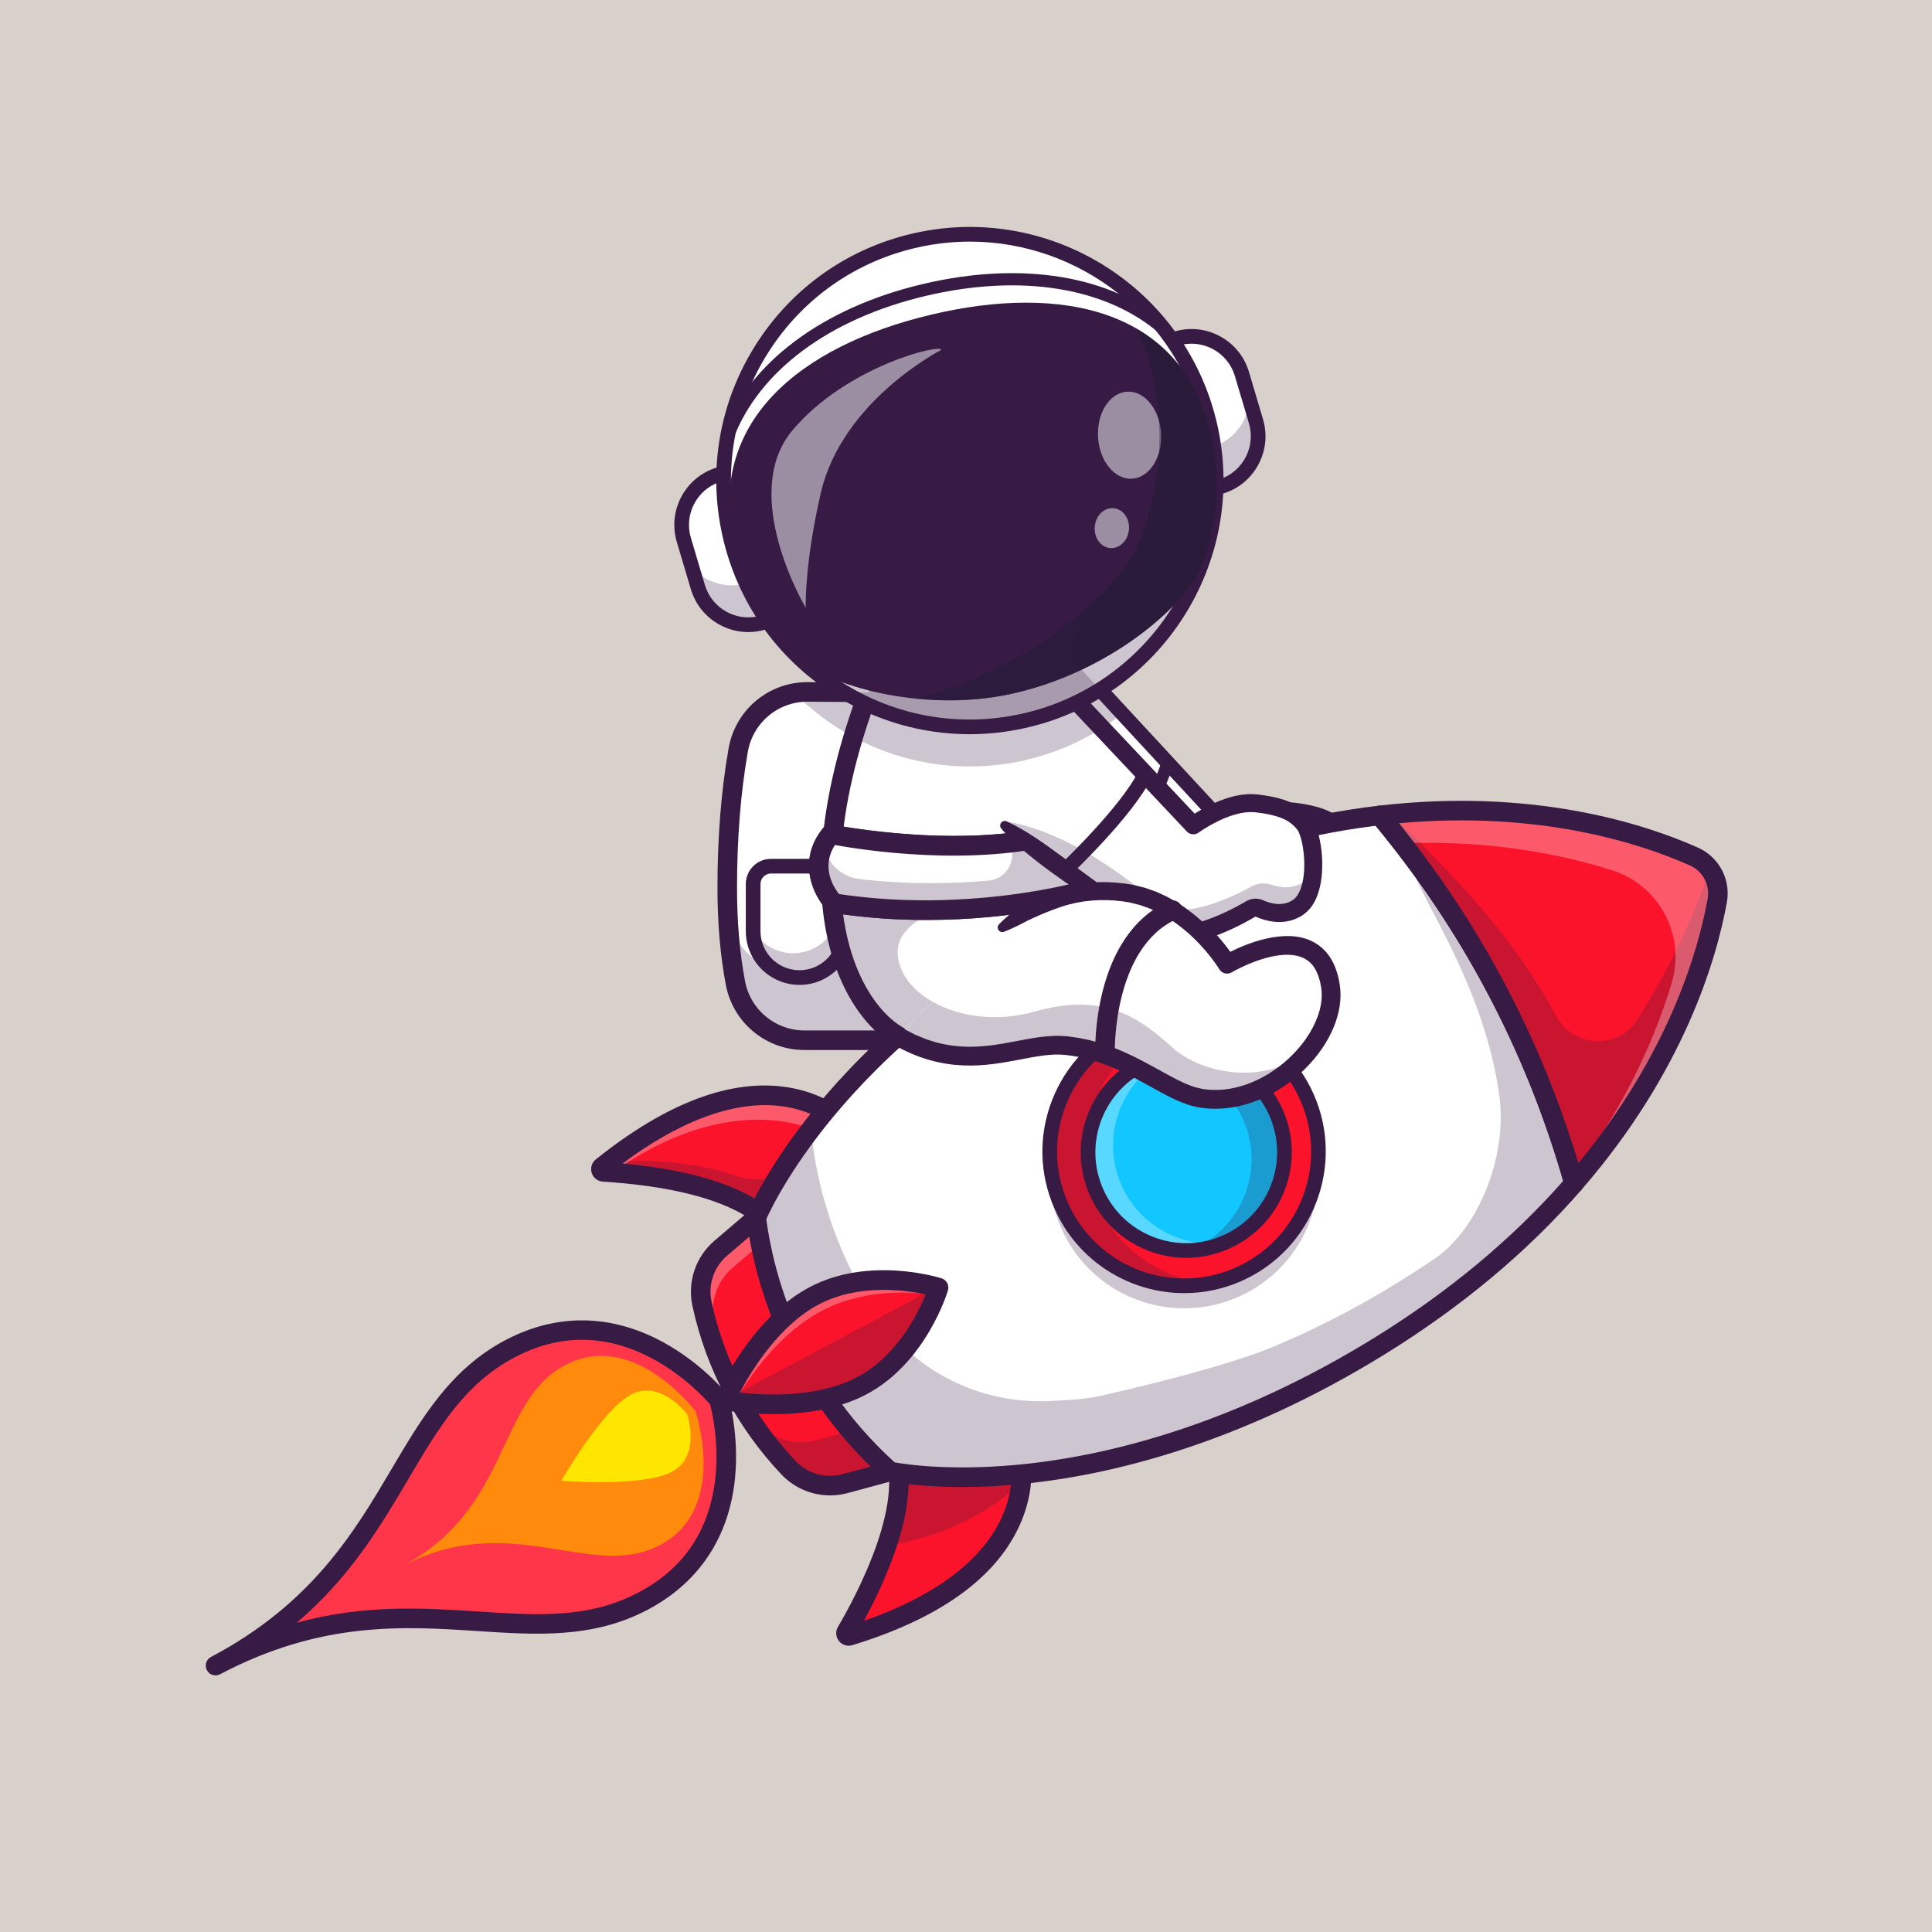 <?xml version="1.0" encoding="utf-8"?>
<!-- Generator: Adobe Illustrator 27.5.0, SVG Export Plug-In . SVG Version: 6.00 Build 0)  -->
<svg version="1.1" id="Layer_1" xmlns="http://www.w3.org/2000/svg" xmlns:xlink="http://www.w3.org/1999/xlink" x="0px" y="0px"
	 viewBox="0 0 4000 4000" style="enable-background:new 0 0 4000 4000;" xml:space="preserve">
<g>
	<g>
		<rect style="fill:#D8D0CA;" width="4000" height="4000"/>
	</g>
	<g>
		<g>
			<g>
				<g>
					<g>
						<path style="fill:#FFFFFF;" d="M1832.171,2129.341c2.735,15.564,4.512,24.347,4.512,24.347h-171.208
							c-69.64,0-129.576-49.317-142.689-117.705c-9.457-49.424-17.095-114.928-17.095-197.537
							c-0.047-122.706,10.852-217.985,22.667-285.415c11.383-64.5,63.876-112.863,127.702-119.631
							c5.428-0.628,10.903-0.916,16.471-0.865l142.638,1.102l21.849,0.191c0,0-7.968,43.465-16.132,113.537
							c-7.829,67.044-15.848,158.435-17.197,259.436C1801.819,1941.033,1822.663,2075.6,1832.171,2129.341"/>
					</g>
					<g style="opacity:0.25;">
						<g>
							<g>
								<path style="fill:#371B45;" d="M1832.18,2129.35c2.744,15.537,4.512,24.323,4.512,24.323h-171.227
									c-69.635,0-129.548-49.303-142.666-117.682c-7.07-36.702-13.071-82.288-15.676-137.177
									c6.838,33.399,24.886,62.053,49.726,82.567c25.351,20.886,57.727,33.213,92.568,33.213
									c89.172,0,158.621-77.31,149.085-165.924c-6.466-60.425-11.629-127.036-10.885-180.949
									c1.209-88.846,7.536-170.204,14.374-234.164l13.164,0.093l21.863,0.186c0,0-7.954,43.446-16.141,113.547
									c-7.815,67.03-15.862,158.435-17.165,259.422C1801.805,1941.052,1822.644,2075.624,1832.18,2129.35"/>
							</g>
						</g>
					</g>
					<g>
						<path style="fill:#371B45;" d="M1836.683,2173.935h-171.216c-79.316,0-147.681-56.421-162.558-134.16
							c-11.594-60.571-17.478-128.313-17.485-201.345c-0.007-104.773,7.734-201.965,23.01-288.882
							c14.006-79.707,82.5-137.275,163.091-137.275c0.388,0,0.767,0.002,1.157,0.005l164.495,1.311
							c5.982,0.046,11.633,2.737,15.444,7.346c3.811,4.609,5.391,10.667,4.314,16.55c-0.303,1.65-30.222,167.329-33,369.6
							c-2.319,168.887,32.244,340.845,32.593,342.563c1.211,5.957-0.317,12.144-4.163,16.851
							C1848.519,2171.205,1842.762,2173.935,1836.683,2173.935z M1671.507,1452.772c-60.862,0-112.595,43.516-123.186,103.784
							c-14.868,84.607-22.405,179.441-22.4,281.87c0.01,70.481,5.65,135.664,16.763,193.735
							c11.233,58.682,62.869,101.274,122.783,101.274h146.814c-9.604-54.063-30.73-189.624-28.845-326.909
							c2.209-160.835,21.331-299.072,29.731-352.629l-140.786-1.123C1672.093,1452.772,1671.795,1452.772,1671.507,1452.772z"/>
					</g>
					<g>
						<path style="fill:#FFFFFF;" d="M1596.207,1793.316h118.17c20.374,0,36.887,16.514,36.887,36.888v97.745
							c0,53.001-42.967,95.973-95.973,95.973c-53.001,0-95.973-42.972-95.973-95.973v-97.745
							C1559.319,1809.83,1575.838,1793.316,1596.207,1793.316"/>
					</g>
					<g style="opacity:0.25;">
						<g>
							<g>
								<path style="fill:#371B45;" d="M1751.288,1830.203v97.731c0,53.029-42.981,96.01-96.01,96.01
									c-26.468,0-50.47-10.745-67.867-28.096c-17.351-17.397-28.096-41.4-28.096-67.914v-1.954
									c4.14,7.117,9.164,13.676,14.978,19.49c17.397,17.35,41.4,28.096,67.867,28.096c52.982,0,95.964-42.981,95.964-95.963
									v-75.635C1746.171,1808.759,1751.288,1818.853,1751.288,1830.203"/>
							</g>
						</g>
					</g>
					<g>
						<path style="fill:#371B45;" d="M1655.293,2039.11c-61.294,0-111.162-49.868-111.162-111.162v-97.744
							c0-28.713,23.362-52.075,52.075-52.075h118.171c28.713,0,52.075,23.362,52.075,52.075v97.744
							C1766.453,1989.242,1716.587,2039.11,1655.293,2039.11z M1596.207,1808.505c-11.965,0-21.699,9.734-21.699,21.699v97.744
							c0,44.546,36.24,80.786,80.786,80.786c44.543,0,80.784-36.24,80.784-80.786v-97.744c0-11.965-9.734-21.699-21.699-21.699
							H1596.207z"/>
					</g>
					<g>
						<path style="fill:#FFFFFF;" d="M2764.417,1893.418c-40.939,27.212-88.665-3.302-88.665-3.302s-91.586,58.89-171.134,59.867
							c-4.694,0.093-9.345-0.047-13.908-0.419c-6.233-0.465-18.421-5.861-34.515-14.653c-35.12-19.025-88.842-53.959-139.824-88.474
							h-0.047c-72.57-49.028-139.6-97.126-139.6-97.126l3.726-180.111l0.233-12.42l3.158-152.434l1.582-76.147l33.961,36.701
							l104.29,112.709l190.294,205.649l35.357,38.19c0,0,57.215-41.353,111.542-44.749c6.517-0.465,12.978-0.326,19.309,0.465
							c53.954,6.885,80.097,19.211,99.22,44.191C2799.207,1747.217,2811.12,1862.438,2764.417,1893.418"/>
					</g>
					<g>
						<path style="fill:#371B45;" d="M2502.461,1965.216c-4.351,0-8.669-0.164-12.949-0.503
							c-40.361-3.203-256.382-156.233-321.628-203.059c-6.814-4.89-8.374-14.38-3.484-21.194c4.89-6.814,14.382-8.369,21.194-3.484
							c132.539,95.12,283.367,194.985,306.35,197.461c76.182,6.033,174.619-56.465,175.603-57.097
							c4.99-3.196,11.387-3.208,16.382-0.017c0.347,0.22,40.085,24.707,72.1,3.46c14.316-9.502,20.535-30.674,23.23-46.763
							c7.002-41.807-2.268-90.818-11.934-103.457c-14.473-18.918-33.689-31.255-89.075-38.337
							c-52.4-6.726-119.373,41.062-120.044,41.545c-6.226,4.48-14.832,3.63-20.037-2l-363.884-393.276
							c-5.696-6.157-5.325-15.767,0.833-21.462c6.157-5.698,15.767-5.322,21.462,0.833l355.098,383.779
							c23.625-14.895,80.029-46.013,130.427-39.548c57.437,7.344,87.073,20.898,109.346,50.012
							c17.056,22.3,25.356,81.611,17.764,126.929c-5.288,31.577-17.871,54.763-36.389,67.053
							c-37.793,25.085-79.033,10.142-96.609,1.557C2651.551,1922.309,2573.301,1965.214,2502.461,1965.216z"/>
					</g>
					<g>
						<path style="fill:#FFFFFF;" d="M2417.343,1578.821c0,0-35.283,129.125-153.83,231.508"/>
					</g>
					<g>
						<path style="fill:#371B45;" d="M2263.519,1822.985c-3.55,0-7.08-1.487-9.583-4.385c-4.57-5.288-3.984-13.281,1.306-17.849
							c114.006-98.464,149.548-224.021,149.893-225.278c1.853-6.736,8.821-10.698,15.552-8.852
							c6.738,1.846,10.706,8.796,8.865,15.535c-1.482,5.425-37.681,134.041-157.766,237.751
							C2269.395,1821.972,2266.451,1822.985,2263.519,1822.985z"/>
					</g>
					<g>
						<path style="fill:#FB132B;" d="M1842.992,3046.464l-93.261,25.217c-42.195,11.406-87.242-1.275-117.291-33.017
							c-89.474-94.521-151.378-211.724-179.005-338.914c-9.276-42.711,5.647-87.07,38.855-115.486l73.403-62.816L1842.992,3046.464z
							"/>
					</g>
					<g style="opacity:0.25;">
						<path style="fill:#371B45;" d="M1565.693,2531.448l-4.946,4.233l222.245,420.784l-93.26,25.215
							c-42.196,11.406-87.242-1.274-117.291-33.015c-22.189-23.44-42.67-48.281-61.365-74.316
							c31.405,63.54,72.191,122.368,121.365,174.316c30.049,31.741,75.095,44.421,117.291,33.015l93.26-25.215L1565.693,2531.448z"
							/>
					</g>
					<g style="opacity:0.3;">
						<path style="fill:#FFFFFF;" d="M1478.435,2739.749c-9.275-42.71,5.647-87.068,38.855-115.486l70.736-60.532l-22.333-42.283
							l-73.403,62.815c-33.208,28.418-48.13,72.776-38.855,115.486c19.211,88.45,55.038,172.043,105.146,246.565
							C1521.451,2882.332,1494.28,2812.698,1478.435,2739.749z"/>
					</g>
					<g>
						<path style="fill:#FB132B;" d="M1249.337,2426.174c55.22,3.712,314.814,19.035,376.048,146.425l161.57-202.509
							c-3.814-5.792-8.136-11.667-12.936-17.486l-0.009-0.037c-69.082-83.576-242.127-161.803-521.538,58.708
							c-2.084,1.624-4.159,3.289-6.266,4.958C1242.234,2419.396,1244.258,2425.83,1249.337,2426.174"/>
					</g>
					<g style="opacity:0.25;">
						<g>
							<g>
								<path style="fill:#371B45;" d="M1249.337,2426.174c55.22,3.712,314.814,19.035,376.048,146.425l161.57-202.509
									c-3.814-5.792-8.136-11.667-12.936-17.486l7.224,7.452c-18.96,0.809-47.493,5.87-69.738,20.416
									c-81.753,53.438-127.953,75.096-193.043,52.117c-81.599-28.812-211.268-36.98-265.99-21.314
									c-2.084,1.624-4.159,3.289-6.266,4.958C1242.234,2419.396,1244.258,2425.83,1249.337,2426.174"/>
							</g>
						</g>
					</g>
					<g style="opacity:0.3;">
						<g>
							<g>
								<path style="fill:#FFFFFF;" d="M1268.214,2427.487c-13.871-1.293-7.931-0.567-18.886-1.302
									c-5.098-0.344-7.089-6.759-3.121-9.955c302.762-242.416,482.031-135.442,540.744-46.135l-17.5,21.923
									C1698.142,2318.281,1508.239,2257.865,1268.214,2427.487"/>
							</g>
						</g>
					</g>
					<g>
						<path style="fill:#371B45;" d="M1625.411,2592.86c-7.542,0-14.778-4.229-18.264-11.479
							c-20.625-42.891-94.372-117.441-356.582-134.814l-2.593-0.171c-10.73-0.732-19.717-7.827-22.927-18.071
							c-3.211-10.249,0.127-21.201,8.501-27.91c146.821-117.549,280.503-167.778,397.334-149.272
							c102.854,16.284,155.239,80.825,172.988,107.822c6.143,9.341,3.547,21.899-5.796,28.042
							c-9.353,6.147-21.904,3.545-28.047-5.796c-14.79-22.495-58.577-76.309-145.481-90.068
							c-95.945-15.176-211.506,25.464-335.784,117.803c241.289,22.036,326.377,95.596,354.885,154.888
							c4.846,10.078,0.605,22.178-9.475,27.026C1631.341,2592.216,1628.353,2592.86,1625.411,2592.86z"/>
					</g>
					<g>
						<path style="fill:#D35558;" d="M2098.982,2960.868c40.651,98.833,30.719,312.479-340.175,425.881
							c-4.866,1.489-9.052-3.81-6.471-8.191c28.087-47.698,158.807-276.354,88.125-398.753L2098.982,2960.868z"/>
					</g>
					<g>
						<path style="fill:#FB132B;" d="M1758.822,3386.766c-4.88,1.451-9.048-3.828-6.471-8.219
							c14.369-24.43,55.685-96.345,83.05-177.144c25.9-76.338,39.302-160.644,5.787-220.274c-0.228-0.433-0.512-0.884-0.744-1.316
							l1.568-0.126l256.947-18.83c11.411,27.747,18.849,64.532,15.388,105.625
							C2105.629,3171.739,2025.621,3305.153,1758.822,3386.766"/>
					</g>
					<g style="opacity:0.25;">
						<g>
							<g>
								<path style="fill:#371B45;" d="M1835.403,3201.404c25.896-76.338,39.297-160.645,5.782-220.274
									c0.284-0.47,0.544-0.972,0.823-1.442l256.952-18.83c11.411,27.747,18.844,64.532,15.383,105.625
									C2058.994,3125.024,1970.906,3175.918,1835.403,3201.404"/>
							</g>
						</g>
					</g>
					<g>
						<path style="fill:#371B45;" d="M1757.093,3407.26c-7.759,0-15.205-3.511-20.222-9.878c-6.653-8.438-7.429-19.863-1.975-29.111
							c36.294-61.641,149.934-271.143,88.03-378.34c-5.593-9.688-2.275-22.07,7.41-27.661c9.685-5.61,22.068-2.28,27.664,7.407
							c62.935,108.984-15.93,287.798-69.49,386.104c144.324-50.025,242.085-122.422,283.806-210.601
							c39.998-84.536,16.189-156.553,7.939-176.611c-4.253-10.342,0.681-22.173,11.025-26.426
							c10.337-4.263,22.178,0.679,26.431,11.021c12.62,30.688,37.029,112.51-8.787,209.341
							c-50.791,107.344-166.594,189.307-344.197,243.608C1762.2,3406.884,1759.629,3407.26,1757.093,3407.26z"/>
					</g>
					<g>
						<path style="fill:#FFFFFF;" d="M3563.659,1801.891c0,0-25.933,562.705-704.738,983.287
							c-578.222,358.228-1015.909,261.25-1015.909,261.25c-123.329-110.249-211.259-253.463-254.459-411.494
							c-10.145-37.139-17.769-75.003-22.891-113.481c0,0,41.349-103.108,159.584-240.69
							c46.502-54.145,104.918-113.63,177.418-174.265c113.3-94.763,261.115-192.345,451.568-276.805
							c10.755-4.745,21.472-9.42,32.18-13.876c45.423-19.267,89.907-36.092,133.298-50.726
							C3155.817,1550.334,3563.659,1801.891,3563.659,1801.891"/>
					</g>
					<g style="opacity:0.25;">
						<g>
							<g>
								<path style="fill:#371B45;" d="M1731.345,2273.655c-122.896,141.117-165.631,247.779-165.631,247.779
									c16.351,123.999,59.522,241.909,125.59,345.961c41.762,65.951,92.665,126.246,151.69,179.107
									c0,0,437.692,96.866,1015.933-261.399c256.613-158.933,419.946-338.254,523.808-499.749
									c-38.748,45.381-390.687-553.676-456.149-517.574c-42.433,23.505,139.823,226.884,177.553,499.754
									c17.793,128.934-45.223,278.043-133.028,337.779c-117.203,79.827-230.154,139.266-335.249,183.172
									c-102.941,43.079-311.962,91.433-357.358,101.425c-36.269,7.991-70.793,8.787-101.801,10.545
									c-147.215,8.391-288.56-62.709-367.861-186.992c-0.409-0.711-0.828-1.307-1.233-2.019
									c-65.951-104.043-109.239-221.967-125.594-345.966C1682.015,2365.479,1696.067,2330.313,1731.345,2273.655"/>
							</g>
						</g>
					</g>
					<g>
						<path style="fill:#FB132B;" d="M3258.872,2450.005c-78.943-279.368-216.069-538.995-402.33-761.744
							c439.613-51.396,707.124,113.667,707.124,113.667S3549.158,2115.886,3258.872,2450.005"/>
					</g>
					<g style="opacity:0.25;">
						<g>
							<g>
								<path style="fill:#371B45;" d="M3258.863,2450.031c-78.929-279.396-216.041-539.023-402.349-761.762
									c8.029-0.958,16.039-1.833,23.979-2.582c149.662,146.862,255.775,259.478,341.64,418.243
									c35.441,65.523,128.33,69.481,168.139,6.517c74.975-118.594,124.999-232.564,151.76-320.382
									c14.257,7.345,21.644,11.89,21.644,11.89S3549.167,2115.881,3258.863,2450.031"/>
							</g>
						</g>
					</g>
					<g style="opacity:0.3;">
						<g>
							<g>
								<path style="fill:#FFFFFF;" d="M3258.877,2450c-1.321-4.712-2.661-9.336-4.033-14.015
									c115.04-152.937,175.032-296.384,206.23-400.809c29.282-98.024-25.165-201.881-122.626-233.01
									c-101.597-32.45-249.756-63.249-435.44-56.299c-15.122-19.463-30.635-38.678-46.465-57.625
									c439.646-51.382,707.147,113.682,707.147,113.682S3549.172,2115.9,3258.877,2450"/>
							</g>
						</g>
					</g>
					<g>
						<path style="fill:#371B45;" d="M3258.873,2470.253c-1.47,0-2.949-0.156-4.419-0.488c-7.261-1.621-13.047-7.095-15.068-14.253
							c-78.687-278.462-212.72-532.234-398.379-754.26c-4.773-5.708-6.03-13.572-3.279-20.483
							c2.754-6.912,9.072-11.755,16.462-12.62c321.77-37.62,552.349,38.188,661.157,86.726
							c43.867,19.568,68.516,66.238,59.941,113.491c-21.265,117.214-88.662,350.369-301.128,594.919
							C3270.269,2467.763,3264.664,2470.253,3258.873,2470.253z M2896.077,1704.496
							c169.014,209.578,293.884,445.991,371.677,703.696c187.129-226.631,247.983-438.469,267.681-547.056
							c5.239-28.845-9.81-57.332-36.582-69.275C3398.052,1746.896,3188.772,1677.716,2896.077,1704.496z"/>
					</g>
					<g>
						<path style="fill:#371B45;" d="M1991.512,3078.715c-95.012,0-149.714-11.772-152.927-12.485
							c-3.393-0.752-6.538-2.363-9.128-4.682c-77.564-69.429-141.531-151.289-190.129-243.301
							c-48.611-92.036-80.147-191.001-93.733-294.146c-0.454-3.447-0.015-6.953,1.279-10.181
							c1.753-4.375,44.326-108.774,164.565-248.213c110.308-127.925,309.946-310.62,634.59-454.495
							c170.212-75.44,341.184-123.574,508.164-143.066c6.777-0.806,13.503,1.885,17.883,7.122
							c189.292,226.375,325.964,485.107,406.226,769.018c1.934,6.553,0.464,13.774-4.116,19.043
							c-110.251,126.943-246.394,241.016-404.644,339.058c-301.855,187.031-565.305,248.911-733.157,267.886
							C2081.175,3076.513,2032.574,3078.715,1991.512,3078.715z M1852.342,3027.656c23.281,4.219,126.116,19.961,281.648,2.129
							c163.267-18.72,419.707-79.345,714.221-261.821c151.348-93.77,281.887-202.373,388.181-322.944
							c-78.062-270.84-208.667-518.13-388.372-735.337c-159.49,19.815-322.793,66.409-485.581,138.557
							c-316.753,140.376-511.399,317.991-618.911,442.273c-102.427,118.398-147.397,212.192-157.039,233.799
							c13.342,96.387,43.157,188.887,88.647,275.02C1720.621,2885.448,1780.225,2962.24,1852.342,3027.656z"/>
					</g>
					<g>
						<path style="fill:#371B45;" d="M1718.653,3096.064c-37.666,0-74.268-15.327-100.92-43.482
							c-92.014-97.202-155.671-217.72-184.084-348.535c-10.874-50.069,6.553-101.861,45.476-135.171l73.403-62.813
							c8.498-7.271,21.279-6.275,28.552,2.221c7.271,8.496,6.277,21.279-2.219,28.55l-73.403,62.813
							c-27.588,23.608-39.939,60.317-32.234,95.806c26.846,123.589,86.987,237.451,173.921,329.287
							c24.963,26.367,62.239,36.865,97.305,27.393l93.257-25.215c10.806-2.925,21.914,3.467,24.834,14.262
							c2.917,10.796-3.467,21.914-14.263,24.829l-93.259,25.215C1742.984,3094.481,1730.762,3096.064,1718.653,3096.064z"/>
					</g>
					<g>
						<path style="fill:#FF364A;" d="M446.311,3448.427c385.151-203.421,641.066-4.6,885.31-133.604
							c244.239-128.999,156.872-416.843,156.872-416.843s-188.485-234.438-432.728-105.439
							C811.521,2921.544,831.462,3245.006,446.311,3448.427"/>
					</g>
					<g>
						<path style="fill:#FF8A0B;" d="M833.227,3242.369c224.232-118.436,391.282,31.515,533.478-43.586
							c142.192-75.105,73.268-276.884,73.268-276.884s-127.799-170.678-269.991-95.573
							C1027.786,2901.427,1057.459,3123.934,833.227,3242.369"/>
					</g>
					<g>
						<path style="fill:#FFE600;" d="M1162.176,3065.875c0,0,168.003,13.532,229.061-18.713
							c61.053-32.25,31.454-118.887,31.454-118.887s-54.871-73.287-115.924-41.037
							C1245.71,2919.483,1162.176,3065.875,1162.176,3065.875"/>
					</g>
					<g>
						<path style="fill:#371B45;" d="M446.329,3468.681c-7.268,0-14.292-3.921-17.922-10.796c-1.592-3.012-2.346-6.245-2.349-9.433
							c-0.002-7.271,3.921-14.297,10.796-17.93c209.346-110.571,296.873-258.74,374.097-389.468
							c62.749-106.226,122.017-206.558,235.357-266.421c106.16-56.074,219.28-54.521,327.131,4.487
							c80.266,43.911,128.809,103.647,130.835,106.167c1.623,2.021,2.844,4.331,3.596,6.812c0.94,3.096,22.91,76.865,13.928,167.915
							c-12.065,122.339-74.558,216.645-180.718,272.715c-113.345,59.868-229.626,52.246-352.734,44.194
							c-151.502-9.917-323.233-21.157-532.576,89.409C452.754,3467.924,449.517,3468.681,446.329,3468.681z M1204.976,2773.886
							c-46.921,0-93.599,12.183-139.753,36.558c-103.21,54.512-157.056,145.664-219.402,251.206
							c-57.214,96.855-119.892,202.959-231.335,297.954c141.289-38.491,264.258-30.439,376.504-23.096
							c122.324,8.013,227.964,14.927,331.174-39.59c94.514-49.917,148.076-130.528,159.202-239.59
							c7.358-72.153-7.085-133.999-11.206-149.668c-10.593-12.212-53.538-59.023-117.297-93.633
							C1303.565,2787.27,1254.139,2773.886,1204.976,2773.886z"/>
					</g>
					<g>
						<path style="fill:#FB132B;" d="M1784.028,2869.143c-117.649,62.099-282.666,30.156-282.666,30.156s0.251-0.595,0.754-1.633
							c7.536-16.764,73.035-156.439,183.465-214.832c106.002-56.015,231.661-24.342,254.124-17.955
							c2.302,0.665,3.517,1.052,3.517,1.052S1900.896,2807.485,1784.028,2869.143"/>
					</g>
					<g style="opacity:0.3;">
						<g>
							<g>
								<path style="fill:#FFFFFF;" d="M1501.378,2899.301c0,0,7.019,1.363,19.155,2.958
									c34.985-58.75,96.61-143.764,180.651-188.205c83.12-43.93,176.637-41.4,236.68-32.892
									c3.652-9.564,5.349-15.239,5.349-15.239s-1.2-0.39-3.498-1.046c-22.467-6.396-148.146-38.074-254.124,17.955
									c-110.421,58.411-175.948,198.09-183.489,214.832C1501.629,2898.701,1501.378,2899.301,1501.378,2899.301"/>
							</g>
						</g>
					</g>
					<g style="opacity:0.25;">
						<g>
							<g>
								<path style="fill:#371B45;" d="M1784.028,2869.143c-117.649,62.099-282.666,30.156-282.666,30.156s0.251-0.595,0.754-1.633
									l437.589-232.787c2.302,0.665,3.517,1.052,3.517,1.052S1900.896,2807.485,1784.028,2869.143"/>
							</g>
						</g>
					</g>
					<g>
						<path style="fill:#371B45;" d="M1600.967,2927.895c-57.192,0-99.971-8.032-103.457-8.706c-6.023-1.167-11.194-5-14.058-10.425
							c-2.866-5.425-3.118-11.856-0.684-17.486c2.834-6.567,70.881-161.597,193.376-226.343
							c122.947-64.976,267.134-20.234,273.21-18.296c10.52,3.35,16.416,14.512,13.254,25.093
							c-1.826,6.108-46.155,150.43-169.138,215.342C1731.778,2919.633,1658.963,2927.895,1600.967,2927.895z M1501.358,2899.306
							h0.049H1501.358z M1531.79,2883.217c49.902,5.723,160.034,11.704,242.776-31.963
							c82.783-43.691,126.057-131.743,141.97-171.206c-41.614-9.048-138.97-22.896-221.465,20.698
							C1612.173,2744.56,1555.147,2838.778,1531.79,2883.217z"/>
					</g>
					<g style="opacity:0.25;">
						<g>
							<g>
								<path style="fill:#371B45;" d="M2197.13,2542.77c-61.974-140.535,1.716-304.701,142.252-366.67
									c140.535-61.969,304.701,1.721,366.67,142.257c61.969,140.535-1.717,304.701-142.252,366.67
									C2423.26,2746.995,2259.099,2683.31,2197.13,2542.77"/>
							</g>
						</g>
					</g>
					<g>
						<path style="fill:#FB132B;" d="M2197.13,2496.253c-61.974-140.535,1.716-304.701,142.252-366.67
							c140.535-61.969,304.701,1.721,366.67,142.256c61.969,140.536-1.717,304.701-142.252,366.67
							C2423.26,2700.479,2259.099,2636.793,2197.13,2496.253"/>
					</g>
					<g style="opacity:0.25;">
						<g>
							<g>
								<path style="fill:#371B45;" d="M2197.139,2496.226c-61.941-140.498,1.67-304.678,142.219-366.647
									c44.204-19.477,90.744-26.519,135.716-22.649c-20.179,3.898-40.209,10.071-59.844,18.714
									c-140.549,61.969-204.244,226.125-142.275,366.68c42.498,96.35,133.093,156.56,231.071,164.868
									C2379.535,2681.236,2250.493,2617.196,2197.139,2496.226"/>
							</g>
						</g>
					</g>
					<g>
						<path style="fill:#371B45;" d="M2452.015,2677.328c-112.744,0.005-220.452-65.342-268.782-174.946
							c-31.609-71.68-33.413-151.382-5.078-224.419c28.337-73.037,83.418-130.669,155.1-162.275
							c71.68-31.606,151.379-33.408,224.419-5.078c73.037,28.34,130.667,83.423,162.275,155.102
							c65.249,147.979-2.051,321.45-150.022,386.694C2531.561,2669.325,2491.478,2677.328,2452.015,2677.328z M2451.509,2120.985
							c-36.047,0-72.026,7.515-105.999,22.495c-64.258,28.335-113.635,79.995-139.036,145.469
							c-25.403,65.474-23.784,136.919,4.551,201.177l0,0c43.323,98.247,139.885,156.821,240.945,156.831
							c35.383,0,71.299-7.173,105.701-22.344c64.258-28.335,113.635-79.995,139.036-145.469
							c25.398-65.474,23.784-136.919-4.551-201.177c-28.335-64.258-79.998-113.638-145.471-139.038
							C2515.828,2126.957,2483.643,2120.985,2451.509,2120.985z"/>
					</g>
					<g>
						<path style="fill:#12C7FF;" d="M2269.93,2467.68c-45.302-102.731,1.256-222.735,103.983-268.037
							c102.731-45.298,222.739,1.256,268.042,103.988c45.302,102.731-1.256,222.739-103.988,268.037
							C2435.23,2616.974,2315.227,2570.416,2269.93,2467.68"/>
					</g>
					<g style="opacity:0.3;">
						<g>
							<g>
								<path style="fill:#FFFFFF;" d="M2259.773,2467.68c-45.302-102.741,1.274-222.725,104.02-268.028
									c22.235-9.829,45.325-15.346,68.267-16.844c-2.098,0.828-4.163,1.707-6.293,2.624
									c-102.741,45.302-149.327,165.287-104.02,268.028c35.473,80.511,116.807,126.501,199.76,120.864
									C2420.232,2615.058,2304.164,2568.295,2259.773,2467.68"/>
							</g>
						</g>
					</g>
					<g style="opacity:0.25;">
						<g>
							<g>
								<path style="fill:#371B45;" d="M2460.166,2590.199c3.238-1.284,6.484-2.572,9.717-4.005
									c102.741-45.312,149.322-165.292,104.02-268.028c-34.073-77.338-110.532-122.868-190.02-121.259
									c100.494-38.311,214.441,8.517,258.311,108.025c45.27,102.685-1.219,222.693-103.96,267.995
									C2512.79,2584.101,2486.299,2589.752,2460.166,2590.199"/>
							</g>
						</g>
					</g>
					<g>
						<path style="fill:#371B45;" d="M2456.006,2604.262c-26.704,0-53.447-4.966-79.092-14.912
							c-54.402-21.108-97.334-62.148-120.881-115.542l0,0c-48.608-110.225,1.521-239.448,111.75-288.062
							c110.229-48.604,239.456,1.523,288.066,111.758c23.547,53.398,24.89,112.769,3.782,167.178s-62.141,97.339-115.537,120.884
							C2515.862,2598.017,2485.96,2604.257,2456.006,2604.262z M2455.667,2197.553c-25.317,0-51.016,5.132-75.627,15.986
							c-94.902,41.851-138.064,153.11-96.213,248.013l0,0c20.271,45.977,57.234,81.304,104.075,99.478
							c46.841,18.174,97.961,17.026,143.938-3.257c45.974-20.273,81.301-57.231,99.475-104.077s17.017-97.964-3.257-143.936
							C2597.061,2239.467,2527.972,2197.553,2455.667,2197.553z"/>
					</g>
					<g>
						<path style="fill:#FFFFFF;" d="M2711.341,2171.864c-50.847,65.495-138.619,114.849-224.209,101.173
							c-73.496-11.769-150.062-95.777-280.727-109.174c-92.707-9.536-199.043,66.751-347.571-19.351
							c-14.56-8.466-29.91-20.746-44.795-37.073c-48.424-52.843-92.754-147.876-94.103-290.774
							c-0.744-81.171,12.327-177.739,46.423-290.821c8.885-29.584,19.258-60.332,31.213-92.242
							c18.328-48.982,40.33-100.708,66.518-155.179l373.476-9.117l-18.183,95.592l-12.239,64.146l-24.184,126.943l-2.512,13.211
							l-35.916,188.438l-25.44,133.688c51.912-31.213,102.894-43.167,145.875-45.865c18.839-1.163,36.185-0.558,51.354,0.977h0.047
							c9.676,0.977,18.467,2.326,26.282,3.861c59.774,11.629,107.728,45.772,141.363,78.287c7.582,7.303,14.467,14.56,20.607,21.397
							c23.398,26.282,35.864,47.261,35.864,47.261s189.694-113.081,213.413,45.121
							C2760.183,2084.274,2742.879,2131.209,2711.341,2171.864"/>
					</g>
					<g>
						<path style="fill:#371B45;" d="M2516.258,2295.575c-10.876,0-21.677-0.835-32.322-2.539
							c-33.821-5.405-65.718-23.125-102.654-43.647c-48.872-27.149-104.268-57.925-176.958-65.381
							c-27.444-2.842-58.193,3.066-90.742,9.302c-70.645,13.535-158.555,30.376-264.915-31.27
							c-57.539-33.35-125.601-121.704-144.065-269.665c-21.316-170.828,27.519-386.169,141.228-622.742
							c4.849-10.076,16.948-14.324,27.024-9.48c10.081,4.846,14.324,16.943,9.48,27.024
							c-110.332,229.548-157.893,437.087-137.544,600.183c16.628,133.257,75.054,211.165,124.184,239.641
							c93.286,54.052,166.34,40.073,236.99,26.533c35.552-6.812,69.141-13.252,102.495-9.814
							c80.957,8.306,142.8,42.661,192.493,70.269c33.589,18.662,62.598,34.776,89.373,39.058
							c60.315,9.634,130.422-16.714,182.964-68.765c43.735-43.32,66.956-96.548,60.598-138.906
							c-4.724-31.494-16.514-51.306-36.045-60.576c-44.104-20.935-121.069,14.431-147.002,29.824
							c-9.604,5.711-22.043,2.551-27.756-7.053c-0.674-1.125-70.1-115.222-184.287-137.407
							c-40.979-7.959-122.659-13.547-209.258,38.521c-9.585,5.762-22.026,2.661-27.788-6.919
							c-5.764-9.585-2.666-22.026,6.919-27.788c98.193-59.041,191.165-52.637,237.852-43.569
							c105.469,20.491,175.117,104.397,200.62,140.261c34.026-17.014,111.58-49.202,167.988-22.493
							c32.236,15.261,52.021,45.942,58.811,91.191c8.359,55.725-18.611,120.657-72.148,173.689
							C2648.309,2266.034,2580.928,2295.575,2516.258,2295.575z"/>
					</g>
					<g>
						<path style="fill:#FFFFFF;" d="M1726.467,1869.871c0,0-65.779-69.719-6.624-142.656c0,0,286.397,58.769,498.484-8.243
							l23.891,125.469C2242.217,1844.441,2004.919,1913.439,1726.467,1869.871"/>
					</g>
					<g>
						<path style="fill:#371B45;" d="M1918.357,1904.687c-60.552,0-126.428-4.077-195.02-14.807
							c-4.436-0.696-8.518-2.844-11.599-6.111c-26.958-28.572-63.245-100.727-7.624-169.309c4.761-5.864,12.393-8.596,19.795-7.08
							c2.813,0.574,283.836,56.89,488.316-7.717c5.52-1.738,11.519-1.04,16.482,1.924c4.968,2.964,8.43,7.915,9.512,13.596
							l23.892,125.469c1.953,10.259-4.214,20.317-14.238,23.235C2240.425,1866.049,2104.715,1904.687,1918.357,1904.687z
							 M1736.995,1850.998c224.868,33.64,422.815-7.107,481.78-21.406l-16.165-84.9c-187.818,51.221-417.031,15.168-473.965,4.822
							C1699.454,1794.963,1725.525,1836.383,1736.995,1850.998z"/>
					</g>
					<g style="opacity:0.25;">
						<g>
							<g>
								<path style="fill:#371B45;" d="M2235.71,1846.204c-1.447,0.419-3.117,0.838-5.024,1.303
									C2232.594,1847.042,2234.264,1846.576,2235.71,1846.204"/>
							</g>
						</g>
					</g>
					<g style="opacity:0.25;">
						<g>
							<g>
								<path style="fill:#371B45;" d="M2711.341,2171.864c-1.396,1.819-2.838,3.628-4.331,5.396
									c-1.163,1.442-2.367,2.884-3.577,4.326c-1.814,2.093-3.675,4.187-5.54,6.238c-1.437,1.623-2.93,3.205-4.414,4.786
									c-5.21,5.442-10.652,10.75-16.332,15.862c-1.535,1.395-3.065,2.744-4.652,4.047c-1.717,1.535-3.489,3.028-5.299,4.465
									c-3.768,3.07-7.628,6.047-11.536,8.931c-1.814,1.349-3.675,2.698-5.535,4c-1.582,1.07-3.214,2.186-4.791,3.261
									c-1.582,1.065-3.163,2.089-4.745,3.117c-6.512,4.182-13.262,8.089-20.095,11.671c-1.493,0.791-2.977,1.582-4.512,2.326
									c-9.257,4.652-18.705,8.745-28.38,12.187c-1.349,0.465-2.74,0.935-4.135,1.396c-7.536,2.558-15.164,4.698-22.886,6.419
									c-1.163,0.279-2.372,0.517-3.586,0.744c-2.6,0.558-5.205,1.07-7.81,1.493c-3.396,0.553-6.791,1.065-10.238,1.438
									c-1.205,0.139-2.414,0.279-3.675,0.372c-1.163,0.144-2.368,0.279-3.577,0.33c-0.791,0.088-1.581,0.135-2.372,0.186
									c-1.628,0.135-3.256,0.228-4.889,0.274c-12.42,0.558-24.882-0.089-37.302-2.093
									c-73.496-11.769-150.062-95.777-280.727-109.174c-92.707-9.536-199.043,66.751-347.571-19.351
									c-14.56-8.466-29.91-20.746-44.795-37.073c-48.424-52.843-92.754-147.876-94.103-290.774l291.891,49.168
									c0,0-163.18,24.607-152.993,113.826c4.373,38.143,31.771,71.682,72.287,94.521c54.28,30.748,132.153,42.335,209.882,20.426
									c135.689-38.334,208.813,3.251,286.634,74.426C2486.057,2222.428,2620.866,2251.128,2711.341,2171.864"/>
							</g>
						</g>
					</g>
					<g>
						<path style="fill:#FFFFFF;" d="M2242.22,1844.437c0,0-33.673,9.815-90.568,19.677
							c-94.098,16.327-251.649,32.887-425.207,5.768c0,0-65.774-69.728-6.605-142.666c0,0,186.298,38.236,369.666,17.862
							c44.009-4.884,87.776-13.118,128.804-26.096L2242.22,1844.437z"/>
					</g>
					<g style="opacity:0.25;">
						<g>
							<g>
								<path style="fill:#371B45;" d="M2242.22,1844.437c0,0-1.298,0.372-3.861,1.07c-0.693,0.186-1.442,0.418-2.275,0.605
									c-0.144,0.047-0.232,0.093-0.372,0.093c-1.447,0.372-3.116,0.838-5.023,1.303c-1.679,0.465-3.535,0.93-5.587,1.442
									c-0.558,0.093-1.116,0.233-1.675,0.372c-6.978,1.721-15.811,3.768-26.324,6c-2.326,0.512-4.791,1.024-7.308,1.535
									c-5.908,1.256-12.276,2.512-19.118,3.814c-2.786,0.512-5.675,1.07-8.601,1.581c-3.4,0.651-6.889,1.256-10.425,1.861
									c-94.098,16.327-251.649,32.887-425.207,5.768c0,0-53.913-57.122-20.23-122.059c0.186,1.628,0.414,3.21,0.693,4.791
									c6.001,35.864,36.004,62.937,72.152,67.263c99.019,11.768,191.354,10.015,267.702,3.335
									c38.036-3.326,60.411-44.288,42.749-78.134h-0.004c44.009-4.884,87.776-13.118,128.804-26.096l14.234,74.798
									L2242.22,1844.437z"/>
							</g>
						</g>
					</g>
					<g>
						<path style="fill:#371B45;" d="M1918.357,1904.687c-60.552,0-126.428-4.077-195.02-14.807
							c-4.436-0.696-8.518-2.844-11.599-6.111c-26.958-28.572-63.245-100.727-7.624-169.309c4.761-5.864,12.393-8.596,19.795-7.08
							c2.813,0.574,283.836,56.89,488.316-7.717c5.52-1.738,11.519-1.04,16.482,1.924c4.968,2.964,8.43,7.915,9.512,13.596
							l23.892,125.469c1.953,10.259-4.214,20.317-14.238,23.235C2240.425,1866.049,2104.715,1904.687,1918.357,1904.687z
							 M1736.995,1850.998c224.868,33.64,422.815-7.107,481.78-21.406l-16.165-84.9c-187.818,51.221-417.031,15.168-473.965,4.822
							C1699.454,1794.963,1725.525,1836.383,1736.995,1850.998z"/>
					</g>
					<g>
						<path style="fill:#FFFFFF;" d="M2103.225,1318.81l367.466,389.933c0,0,71.245-52.517,130.451-45.493
							c54.029,6.41,80.283,18.481,99.605,43.265c20.053,25.719,33.031,140.81-13.383,172.232
							c-40.697,27.547-88.698-2.507-88.698-2.507s-102.085,66.932-184.484,61.146c-39.32-2.759-335.574-229.442-335.574-229.442
							L2103.225,1318.81z"/>
					</g>
					<g style="opacity:0.25;">
						<g>
							<g>
								<path style="fill:#371B45;" d="M2718.459,1805.13c-2.093,30.84-11.025,60.053-31.078,73.636
									c-40.702,27.538-88.702-2.512-88.702-2.512s-102.104,66.937-184.484,61.123c-39.306-2.745-335.574-229.419-335.574-229.419
									l0.517-8.187c180.809,30.887,314.074,181.74,348.543,184.158c59.499,4.163,129.283-29.57,163.463-48.628
									c12.285-6.852,26.947-8.322,40.26-3.772c17.727,6.057,44.926,10.378,69.472-6.257
									C2708.128,1820.387,2713.901,1813.456,2718.459,1805.13"/>
							</g>
						</g>
					</g>
					<g>
						<path style="fill:#371B45;" d="M2116.767,1306.05l367.466,389.933l-24.579-2.219c5.652-4.061,10.596-7.266,16.002-10.606
							c5.312-3.298,10.689-6.433,16.188-9.406c10.982-5.949,22.286-11.424,34.129-16.072c11.88-4.568,24.226-8.443,37.218-11.02
							c13.025-2.372,26.989-3.293,40.935-1.791c12.155,1.46,24.439,3.368,36.906,6.242c12.443,2.954,25.203,6.954,37.636,13.308
							c6.2,3.219,12.224,7.089,17.872,11.49c5.624,4.452,10.703,9.503,15.281,14.783l3.312,4.024
							c1.172,1.554,2.796,3.796,3.782,5.512c2.158,3.628,3.819,7.066,5.168,10.378c2.754,6.657,4.684,13.039,6.34,19.407
							c6.224,25.342,8.145,50.405,6.633,76.11c-0.926,12.839-2.74,25.807-6.638,38.888c-1.921,6.526-4.335,13.085-7.652,19.555
							c-3.27,6.452-7.257,12.89-12.639,18.741c-5.177,5.842-12.252,11.187-18.541,14.639c-6.619,3.554-13.648,6.638-20.993,8.326
							c-14.667,3.707-29.631,3.251-43.33,0.475c-6.88-1.391-13.508-3.368-19.914-5.829c-1.591-0.642-3.205-1.233-4.773-1.94
							l-2.358-1.028l-0.26-0.098c-0.181-0.056-0.354-0.074-0.544-0.056c-0.098,0.005-0.195,0.033-0.298,0.074l-0.149,0.065
							c-0.033,0-0.051,0.032-0.079,0.042l-0.07,0.033l-0.502,0.293l-7.959,4.615c-5.326,3.033-10.68,5.963-16.104,8.782
							c-10.829,5.675-21.835,11.015-33.106,15.89c-11.234,4.945-22.719,9.433-34.487,13.392
							c-11.685,4.098-23.849,7.275-36.134,10.103c-12.462,2.396-25.035,4.647-38.181,4.977l-4.889,0.251l-4.972-0.103
							c-3.419-0.112-6.401-0.102-10.178-0.349c-2.708-0.405-5.68-0.968-8.126-1.642l-5.503-1.981
							c-1.944-0.675-3.358-1.386-4.917-2.089l-4.615-2.121c-11.662-5.773-21.979-11.996-32.375-18.3
							c-20.551-12.689-40.344-25.928-59.978-39.362c-39.102-27.045-77.766-54.373-116.394-81.757
							c-19.197-13.853-37.911-28.347-56.224-43.353c-18.095-15.313-35.716-31.208-51.219-49.926l-0.037-0.046
							c-3.359-4.056-2.791-10.066,1.261-13.42c2.921-2.419,6.856-2.796,10.084-1.312c43.763,20.263,81.334,48.647,119.389,76.375
							c37.511,28.436,75.431,56.359,114.179,82.744c19.323,13.225,38.79,26.235,58.406,38.348
							c9.778,5.94,19.728,11.871,29.231,16.564l3.433,1.577c1.131,0.512,2.358,1.13,3.215,1.377l2.814,1.056
							c0.409,0.042,0.358-0.023,0.531,0.191c2.098,0.116,5.033,0.13,7.508,0.219l3.875,0.102l3.954-0.223
							c10.49-0.205,21.249-2.158,31.943-4.182c10.699-2.493,21.426-5.252,32.017-8.978c10.606-3.568,21.133-7.666,31.496-12.234
							c10.401-4.493,20.649-9.466,30.729-14.75c5.047-2.624,10.043-5.359,14.969-8.168l7.359-4.261l1.354-0.772
							c0.614-0.344,1.232-0.688,1.874-0.991c1.265-0.633,2.582-1.177,3.917-1.67c2.67-0.972,5.461-1.647,8.294-2
							c5.661-0.716,11.508-0.144,16.927,1.656c1.307,0.419,2.781,1.033,3.861,1.507l1.698,0.735
							c1.116,0.512,2.289,0.921,3.428,1.396c4.61,1.772,9.336,3.168,14.025,4.107c9.382,1.893,18.607,2.01,26.873-0.112
							c8.177-2.033,16.318-6.489,20.96-11.815c5.247-5.768,9.457-14.359,12.225-23.933c2.875-9.554,4.419-20.1,5.177-30.784
							c1.326-21.384-0.465-43.944-5.563-64.444c-1.307-5.052-2.842-9.982-4.61-14.225c-0.856-2.163-1.828-4.028-2.67-5.48
							c-0.493-0.833-0.647-0.963-1.209-1.782l-2.321-2.81c-6.252-7.345-13.415-12.973-21.984-17.43
							c-17.257-8.815-39.437-12.927-61.89-15.648c-9.569-0.963-19.328-0.409-29.538,1.4c-10.178,2.038-20.43,5.21-30.571,9.108
							c-10.141,3.973-20.127,8.801-29.891,14.09c-4.885,2.637-9.708,5.447-14.425,8.382c-4.643,2.842-9.582,6.098-13.518,8.922
							l-0.186,0.135c-7.666,5.503-18.104,4.34-24.393-2.354l-367.466-389.929c-7.047-7.48-6.698-19.258,0.781-26.305
							C2097.941,1298.222,2109.719,1298.571,2116.767,1306.05"/>
					</g>
					<g>
						<path style="fill:#FFFFFF;" d="M2205.161,1801.498c0,0,128.487-121.645,165.826-198.555"/>
					</g>
					<g>
						<path style="fill:#371B45;" d="M2205.164,1816.686c-4.026,0-8.044-1.592-11.03-4.746c-5.767-6.091-5.505-15.703,0.586-21.47
							c1.265-1.199,126.912-120.64,162.605-194.16c3.662-7.542,12.747-10.698,20.295-7.029c7.546,3.662,10.693,12.749,7.029,20.295
							c-38.11,78.499-163.718,197.905-169.045,202.949C2212.667,1815.307,2208.912,1816.686,2205.164,1816.686z"/>
					</g>
					<g>
						<path style="fill:#FFFFFF;" d="M2526.92,1007.67L2526.92,1007.67c-5.498,1.633-11.281-1.498-12.913-6.996l-85.2-286.783
							c-1.633-5.498,1.498-11.28,6.996-12.913c57.685-17.141,118.347,15.732,135.484,73.417l29.049,97.796
							C2617.478,929.876,2584.604,990.529,2526.92,1007.67"/>
					</g>
					<g>
						<path style="fill:#371B45;" d="M2523.941,1011.745c-2.3,0-4.58-0.574-6.66-1.699c-3.293-1.785-5.693-4.746-6.76-8.337
							l-85.2-286.782c-1.067-3.589-0.671-7.38,1.113-10.674c1.785-3.293,4.744-5.693,8.335-6.76
							c28.826-8.569,59.272-5.393,85.715,8.938c26.445,14.329,45.725,38.098,54.29,66.929l29.05,97.798
							c8.567,28.828,5.393,59.27-8.938,85.713c-14.329,26.44-38.098,45.72-66.931,54.287l0,0
							C2526.634,1011.549,2525.284,1011.745,2523.941,1011.745z M2466.98,700.053c-10.078,0-20.21,1.462-30.142,4.412
							c-1.726,0.513-3.152,1.67-4.009,3.254c-0.859,1.584-1.05,3.408-0.537,5.137l85.2,286.782c0.513,1.728,1.67,3.152,3.254,4.011
							c1.582,0.857,3.408,1.047,5.137,0.535l0,0c55.671-16.543,87.507-75.291,70.967-130.957l-29.05-97.798
							c-8.013-26.965-26.047-49.199-50.781-62.605C2501.39,704.357,2484.268,700.053,2466.98,700.053z"/>
					</g>
					<g style="opacity:0.25;">
						<g>
							<g>
								<path style="fill:#371B45;" d="M2586.714,826.331l13.638,45.865c17.123,57.666-15.741,118.333-73.431,135.493
									c-5.494,1.642-11.285-1.521-12.922-7.019l-22.677-76.226c2.577,3.019,6.768,4.382,10.815,3.214l6.791-2.037
									C2554.52,912.089,2584.63,871.341,2586.714,826.331"/>
							</g>
						</g>
					</g>
					<g>
						<path style="fill:#371B45;" d="M2523.926,1023.3c-4.197,0-8.352-1.045-12.146-3.098c-6.008-3.254-10.388-8.655-12.332-15.205
							l-85.2-286.78c-1.946-6.548-1.226-13.462,2.029-19.468c3.254-6.006,8.652-10.383,15.203-12.329
							c31.792-9.448,65.352-5.942,94.507,9.854c29.158,15.801,50.415,42.007,59.858,73.794l29.05,97.8
							c9.446,31.785,5.947,65.349-9.854,94.504c-15.801,29.153-42.009,50.41-73.796,59.856h-0.002
							C2528.833,1022.946,2526.373,1023.3,2523.926,1023.3z M2444.766,714.284l82.397,277.344
							c46.724-16.499,72.883-67.092,58.616-115.11l-29.05-97.8c-7.134-24.009-23.191-43.804-45.212-55.737
							C2490.904,711.811,2467.381,708.769,2444.766,714.284z"/>
					</g>
					<g>
						<path style="fill:#FFFFFF;" d="M1489.208,982.202L1489.208,982.202c5.498-1.632,11.28,1.498,12.913,6.996l85.204,286.783
							c1.633,5.498-1.503,11.28-7.001,12.913c-57.685,17.137-118.343-15.732-135.479-73.417l-29.054-97.796
							C1398.654,1059.997,1431.523,999.339,1489.208,982.202"/>
					</g>
					<g>
						<path style="fill:#371B45;" d="M1549.349,1297.057c-48.557,0-93.477-31.682-107.991-80.544l-29.053-97.795
							c-17.681-59.514,16.353-122.319,75.867-140.003l0,0c7.429-2.2,15.237,2.039,17.434,9.448l85.205,286.782
							c2.202,7.412-2.039,15.234-9.451,17.437C1570.706,1295.548,1559.934,1297.057,1549.349,1297.057z M1490.242,985.688
							c-55.667,16.54-87.502,75.288-70.964,130.959l29.053,97.795c16.538,55.667,75.286,87.505,130.96,70.967
							c3.567-1.06,5.608-4.824,4.548-8.394l-85.205-286.782c-0.513-1.726-1.667-3.149-3.252-4.009
							C1493.792,985.365,1491.966,985.175,1490.242,985.688L1490.242,985.688z"/>
					</g>
					<g style="opacity:0.25;">
						<g>
							<g>
								<path style="fill:#371B45;" d="M1563.709,1196.416l23.626,79.562c1.642,5.494-1.526,11.28-7.019,12.922
									c-30.277,8.978-61.402,4.214-86.609-10.722c-22.76-13.49-40.706-35.301-48.847-62.686l-12.243-41.209
									c27.114,31.287,71.082,45.638,113.375,33.078l10.466-3.107C1560.276,1203.105,1562.895,1200.031,1563.709,1196.416"/>
							</g>
						</g>
					</g>
					<g>
						<path style="fill:#371B45;" d="M1549.126,1308.654c-20.383,0-40.559-5.073-58.984-15.056
							c-29.155-15.801-50.413-42.007-59.856-73.796l-29.053-97.793c-19.495-65.623,18.03-134.871,83.648-154.365l0.007-0.002
							c13.513-4.018,27.781,3.723,31.792,17.239l85.203,286.775c4.016,13.521-3.716,27.786-17.234,31.799
							C1572.95,1306.93,1561.001,1308.654,1549.126,1308.654z M1488.963,998.244c-46.719,16.497-72.878,67.09-58.613,115.115
							l29.053,97.793c14.268,48.02,63.813,76.13,111.963,64.436L1488.963,998.244z M1493.526,996.762
							c-0.005,0.002-0.01,0.002-0.017,0.005C1493.514,996.764,1493.521,996.764,1493.526,996.762L1493.526,996.762z"/>
					</g>
					<g>
						<path style="fill:#FFFFFF;" d="M2505.887,884.758c60.839,274.907-112.7,547.084-387.603,607.923
							c-274.907,60.844-547.084-112.695-607.923-387.603c-60.839-274.908,112.696-547.089,387.608-607.928
							C2172.872,436.317,2445.048,609.851,2505.887,884.758"/>
					</g>
					<g>
						<path style="fill:#371B45;" d="M2007.112,1508.544c-96.682,0-191.531-27.456-275.022-80.691
							c-115.64-73.731-195.647-188.081-225.281-321.987c-29.634-133.906-5.349-271.34,68.381-386.982
							c73.733-115.642,188.083-195.649,321.992-225.286c276.418-61.179,551.079,113.948,612.256,390.374
							c61.174,276.426-113.943,551.086-390.369,612.263C2081.841,1504.472,2044.341,1508.544,2007.112,1508.544z M2008.201,488.688
							c-36.118,0-72.754,3.894-109.446,12.014c-132.012,29.214-244.744,108.088-317.429,222.092
							c-72.688,114.004-96.628,249.49-67.412,381.499c29.214,132.009,108.086,244.739,222.087,317.427
							c114.006,72.69,249.497,96.636,381.497,67.41c272.51-60.31,445.146-331.077,384.836-603.586
							C2450.149,649.728,2240.337,488.688,2008.201,488.688z"/>
					</g>
					<g style="opacity:0.25;">
						<g>
							<g>
								<path style="fill:#371B45;" d="M2485.868,816.912c8.154,21.802,14.843,44.451,20.034,67.849
									c60.797,274.912-112.732,547.08-387.621,607.942c-274.912,60.802-547.075-112.728-607.942-387.622
									c-1.754-7.903-3.321-15.853-4.666-23.728c87.181,234.88,336.379,375.42,587.907,319.763
									C2360.571,1342.009,2531.901,1083.605,2485.868,816.912"/>
							</g>
						</g>
					</g>
					<g>
						<path style="fill:#371B45;" d="M2007.088,1520.099c-98.855,0-195.837-28.076-281.206-82.507
							c-118.242-75.388-200.049-192.312-230.349-329.231c-30.3-136.919-5.469-277.441,69.919-395.686
							c75.391-118.245,192.314-200.051,329.236-230.354c282.651-62.542,563.457,116.543,626.028,399.155l0,0
							c62.551,282.644-116.506,563.481-399.15,626.035C2083.501,1515.937,2045.154,1520.099,2007.088,1520.099z M2008.199,500.238
							c-35.293,0-71.094,3.806-106.948,11.741c-128.999,28.547-239.158,105.623-310.185,217.026
							c-71.028,111.401-94.424,243.796-65.874,372.793c28.547,128.997,105.62,239.155,217.021,310.183
							c111.399,71.026,243.784,94.419,372.791,65.872c266.289-58.933,434.988-323.523,376.055-589.814l0,0
							C2440.062,657.607,2235.04,500.238,2008.199,500.238z"/>
					</g>
					<g>
						<path style="fill:#371B45;" d="M2507.127,897.896c23.025,97.071,12.89,194.662-23.31,282.006
							c-27.142,65.486-170.018,202.714-374.657,253.203c-189.745,46.814-386.807-13.532-440.469-59.848
							c-71.575-61.778-124.459-144.424-147.485-241.495c-60.932-256.868,134.502-415.708,406.768-480.291
							C2200.24,586.887,2446.191,641.023,2507.127,897.896"/>
					</g>
					<g style="opacity:0.5;">
						<g>
							<g>
								<path style="fill:#FFFFFF;" d="M2273.355,904.51c2.67,49.754,34.064,88.521,70.114,86.586
									c36.055-1.935,63.118-43.842,60.443-93.596c-2.67-49.754-34.064-88.521-70.119-86.586
									C2297.744,812.849,2270.681,854.756,2273.355,904.51"/>
							</g>
						</g>
					</g>
					<g style="opacity:0.5;">
						<g>
							<g>
								<path style="fill:#FFFFFF;" d="M2266.55,1090.364c-1.94,22.789,12.336,42.614,31.891,44.279
									c19.56,1.665,36.985-15.457,38.93-38.246c1.94-22.789-12.345-42.614-31.896-44.279
									C2285.919,1050.453,2268.494,1067.576,2266.55,1090.364"/>
							</g>
						</g>
					</g>
					<g style="opacity:0.35;">
						<g>
							<g>
								<path style="fill:#121A27;" d="M2354.405,681.001c73.905,43.209,128.222,113.714,152.713,216.883
									c23.03,97.089,12.88,194.681-23.286,282.015c-27.156,65.486-170.041,202.714-374.68,253.221
									c-72.25,17.848-145.545,20.123-211.617,13.536c250.221-67.449,424.048-235.513,457.703-316.726
									c45.954-110.858,58.801-234.736,29.571-357.902C2377.016,739.105,2366.764,708.813,2354.405,681.001"/>
							</g>
						</g>
					</g>
					<g>
						<path style="fill:#371B45;" d="M1506.368,916.525c-1.99,0-4.006-0.469-5.884-1.462c-5.879-3.115-8.318-10.169-5.715-16.169
							c56.689-148.303,208.018-261.533,415.271-310.703c205.996-48.857,391.594-17.964,509.282,84.736
							c4.426,3.677,5.94,10.046,3.259,15.408c-3.127,6.25-10.691,8.804-16.938,5.681l-1.45-0.725l-1.304-1.108
							c-111.436-97.412-288.94-126.338-487.007-79.363c-199.167,47.251-344.097,154.963-397.625,295.52l-0.642,1.416
							C1515.337,914.057,1510.923,916.525,1506.368,916.525z"/>
					</g>
					<g style="opacity:0.5;">
						<g>
							<g>
								<path style="fill:#FFFFFF;" d="M1668.162,1258.314c0,0-139.666-234.531-27.049-367.908
									c112.611-133.376,309.19-179.577,307.585-165.887c0,0-205.03,104.257-249.347,296.412
									C1665.176,1169.1,1668.162,1258.314,1668.162,1258.314"/>
							</g>
						</g>
					</g>
					<g style="opacity:0.25;">
						<g>
							<g>
								<path style="fill:#371B45;" d="M2323.674,1477.607c-13.536,10.699-27.677,20.7-42.423,30.096
									c-30.468,19.304-63.355,35.585-98.289,48.284c-0.745,0.279-1.489,0.512-2.28,0.791
									c-20.142,7.21-40.935,13.257-62.379,18.002c-10.559,2.326-21.118,4.326-31.631,5.954
									c-99.219,15.583-196.997,1.163-283.564-36.981c-12.466-5.442-24.747-11.443-36.753-17.909
									c-45.26-24.421-86.749-55.587-122.892-92.475c5.252-0.605,10.559-0.884,15.955-0.837l138.149,1.07
									c18.332-48.982,40.334-100.708,66.523-155.179l373.476-9.117l-18.183,95.591L2323.674,1477.607z"/>
							</g>
						</g>
					</g>
					<g>
						<path style="fill:#FFFFFF;" d="M1858.823,2144.518c148.536,86.079,254.854,9.824,347.571,19.342
							c130.678,13.411,207.221,97.433,280.736,109.179c138.73,22.165,283.206-121.222,266.786-230.671
							c-23.733-158.211-213.427-45.149-213.427-45.149s-72.943-122.673-197.83-146.936c-47.884-9.303-134.353-12.583-223.553,41.046
							"/>
					</g>
					<g>
						<path style="fill:#FFFFFF;" d="M1858.823,2144.518c148.536,86.079,254.854,9.824,347.571,19.342
							c130.678,13.411,207.221,97.433,280.736,109.179c138.73,22.165,283.206-121.222,266.786-230.671
							c-23.733-158.211-213.427-45.149-213.427-45.149s-72.943-122.673-197.83-146.936c-47.884-9.303-134.353-12.583-223.553,41.046
							"/>
					</g>
					<g style="opacity:0.25;">
						<g>
							<g>
								<path style="fill:#371B45;" d="M2711.341,2171.864c-1.396,1.819-2.838,3.628-4.331,5.396
									c-1.163,1.442-2.367,2.884-3.577,4.326c-1.814,2.093-3.675,4.187-5.54,6.238c-1.437,1.623-2.93,3.205-4.414,4.786
									c-5.21,5.442-10.652,10.75-16.332,15.862c-1.535,1.395-3.065,2.744-4.652,4.047c-1.717,1.535-3.489,3.028-5.299,4.465
									c-3.768,3.07-7.628,6.047-11.536,8.931c-1.814,1.349-3.675,2.698-5.535,4c-1.582,1.07-3.214,2.186-4.791,3.261
									c-1.582,1.065-3.163,2.089-4.745,3.117c-6.512,4.182-13.262,8.089-20.095,11.671c-1.493,0.791-2.977,1.582-4.512,2.326
									c-9.257,4.652-18.705,8.745-28.38,12.187c-1.349,0.465-2.74,0.935-4.135,1.396c-7.536,2.558-15.164,4.698-22.886,6.419
									c-1.163,0.279-2.372,0.517-3.586,0.744c-2.6,0.558-5.205,1.07-7.81,1.493c-3.396,0.553-6.791,1.065-10.238,1.438
									c-1.205,0.139-2.414,0.279-3.675,0.372c-1.163,0.144-2.368,0.279-3.577,0.33c-0.791,0.088-1.581,0.135-2.372,0.186
									c-1.628,0.135-3.256,0.228-4.889,0.274c-12.42,0.558-24.882-0.089-37.302-2.093
									c-73.496-11.769-150.062-95.777-280.727-109.174c-92.707-9.536-199.043,66.751-347.571-19.351l72.287-70.333
									c54.28,30.748,132.153,42.335,209.882,20.426c135.689-38.334,208.813,3.251,286.634,74.426
									C2486.057,2222.428,2620.866,2251.128,2711.341,2171.864"/>
							</g>
						</g>
					</g>
					<g>
						<path style="fill:#371B45;" d="M2287.769,2202.558c-10.881,0-19.873-8.633-20.227-19.59
							c-0.322-9.986-6.106-245.422,151.716-317.071c10.181-4.624,22.188-0.117,26.812,10.068
							c4.622,10.183,0.115,22.188-10.068,26.811c-133.154,60.447-128.047,276.719-127.981,278.896
							c0.344,11.172-8.428,20.518-19.6,20.869C2288.204,2202.553,2287.984,2202.558,2287.769,2202.558z"/>
					</g>
					<g>
						<path style="fill:#371B45;" d="M1868.153,2128.419l17.369,9.057l8.685,4.54l9.001,3.68c6.033,2.354,11.922,5.177,18.053,7.182
							l18.509,5.642c24.947,6.443,50.656,9.289,76.701,8.545c26.068-0.656,52.326-4.823,79.199-9.908
							c26.896-4.945,54.601-11.085,84.581-12.373c3.768-0.065,7.41-0.558,11.28-0.251l11.485,0.544
							c1.902,0.112,3.861,0.158,5.721,0.335l5.405,0.744l10.815,1.493c7.252,0.814,14.355,2.377,21.467,3.894l10.676,2.242
							l10.494,2.889c28.021,7.624,54.889,18.542,80.395,31.059c25.547,12.476,49.786,26.589,73.621,39.474
							c5.968,3.242,11.88,6.219,17.821,9.285l8.871,4.187l4.433,2.089l4.419,1.791c11.885,5.308,23.37,8.331,35.162,10.373
							c12.238,1.958,24.761,2.019,37.218,1.181c12.475-0.833,24.933-3.149,37.129-6.596c24.467-6.684,47.842-18.127,69.249-32.459
							c10.647-7.275,20.821-15.271,30.422-23.905c9.503-8.745,18.388-18.127,26.542-28.063
							c16.262-19.863,29.296-42.279,37.041-65.77c3.856-11.736,6.14-23.761,6.559-35.562c0.125-2.954-0.07-5.866-0.051-8.801
							c-0.093-2.921-0.568-5.763-0.8-8.652c-0.335-2.907-1.107-5.996-1.624-8.992l-0.856-4.526l-1.242-4.293
							c-3.098-11.55-7.787-22.146-14.453-30.259c-6.633-8.15-15.113-13.88-25.221-17.351c-10.094-3.484-21.732-4.628-33.78-4.005
							c-12.085,0.674-24.533,3.028-36.874,6.377c-12.36,3.368-24.645,7.759-36.716,12.815c-6.015,2.591-12.006,5.266-17.89,8.164
							c-5.773,2.842-11.908,6.033-16.955,8.968c-8.801,5.121-20.035,2.303-25.393-6.27l-0.125-0.2
							c-2.405-3.852-5.508-8.536-8.559-12.764c-3.046-4.354-6.322-8.591-9.578-12.838c-3.302-4.21-6.754-8.326-10.164-12.462
							c-3.582-3.991-7.056-8.084-10.708-12.006c-14.574-15.732-30.45-30.217-47.582-42.725c-4.145-3.34-8.61-6.159-13.02-9.066
							c-4.415-2.907-8.754-5.945-13.425-8.354c-4.605-2.517-9.126-5.238-13.792-7.615l-14.248-6.526l-3.568-1.628l-3.679-1.289
							l-7.349-2.595l-7.345-2.619c-2.437-0.912-5.005-1.307-7.503-1.991l-15.067-3.74c-5.163-0.939-10.341-1.828-15.574-2.493
							c-41.846-5.392-85.297-2.228-125.427,11.187c-20.002,6.694-39.707,14.676-58.895,23.472l-7.126,3.349l-3.624,1.596
							l-3.703,1.972c-4.907,2.698-9.954,5.182-14.969,7.717c-10.113,4.954-20.337,9.759-31.069,13.843
							c-4.917,1.874-10.424-0.586-12.303-5.503c-1.363-3.568-0.418-7.466,2.075-10.043c8.066-8.285,16.643-15.844,25.328-23.253
							c8.731-7.34,17.295-14.56,27.892-20.956c20.216-12.895,42.111-22.672,65.151-29.092c22.979-6.447,46.502-10.759,70.221-12.839
							c23.733-2.019,47.651-1.414,71.342,1.656c5.931,0.758,11.843,1.768,17.751,2.851l17.695,4.349
							c2.926,0.8,5.945,1.326,8.787,2.363l8.564,3.014l8.559,3.038l4.275,1.526l4.117,1.861l16.434,7.531
							c5.349,2.726,10.494,5.791,15.75,8.68c5.331,2.796,10.238,6.187,15.22,9.471c4.982,3.284,10.015,6.503,14.657,10.206
							c19.207,14.048,36.72,30.059,52.722,47.33c4.014,4.307,7.833,8.787,11.754,13.178c3.75,4.536,7.531,9.047,11.164,13.69
							c3.591,4.675,7.191,9.345,10.601,14.211c3.512,4.907,6.666,9.578,10.201,15.285l-25.519-6.475
							c6.889-4,13.025-7.15,19.63-10.415c6.503-3.205,13.122-6.163,19.788-9.033c13.397-5.61,27.156-10.55,41.442-14.443
							c14.285-3.865,29.11-6.75,44.619-7.624c15.467-0.786,31.85,0.474,47.907,5.977c16.02,5.368,31.278,15.69,42.009,29.096
							c10.875,13.364,17.323,28.747,21.407,43.744l1.591,5.661l1.103,5.642c0.679,3.805,1.554,7.443,2.037,11.387
							c0.377,3.982,0.958,7.982,1.103,11.955c0.032,3.968,0.228,7.964,0.07,11.904c-0.567,15.802-3.591,31.166-8.331,45.656
							c-9.573,28.999-24.965,55.01-43.614,77.859c-9.359,11.411-19.5,22.105-30.324,32.059
							c-10.922,9.838-22.495,18.937-34.659,27.231c-24.426,16.365-51.28,29.566-80.115,37.483
							c-14.364,4.042-29.208,6.819-44.284,7.847c-15.043,1.023-30.315,0.907-45.386-1.465c-15.387-2.521-30.733-6.875-44.093-12.843
							l-5.168-2.112l-4.936-2.317l-9.857-4.656c-6.335-3.261-12.75-6.503-18.918-9.848c-24.728-13.392-48.261-27.068-72.352-38.823
							c-24.044-11.806-48.591-21.714-73.868-28.594l-9.466-2.619l-9.596-2.005c-6.391-1.358-12.769-2.791-19.263-3.493l-9.694-1.344
							l-4.852-0.679c-1.572-0.144-3.08-0.149-4.624-0.233c-6.121-0.284-12.206-0.777-18.602-0.223
							c-25.277,1.019-51.801,6.67-79.138,11.764c-27.347,5.159-55.824,9.787-85.009,10.527c-29.152,0.856-58.801-2.359-87.316-9.778
							l-21.109-6.443c-6.973-2.293-13.611-5.405-20.421-8.089l-10.155-4.186l-9.685-5.024l-19.337-10.122
							c-9.099-4.763-12.611-15.997-7.852-25.091c4.763-9.099,15.997-12.611,25.091-7.847L1868.153,2128.419z"/>
					</g>
				</g>
			</g>
		</g>
	</g>
</g>
</svg>
